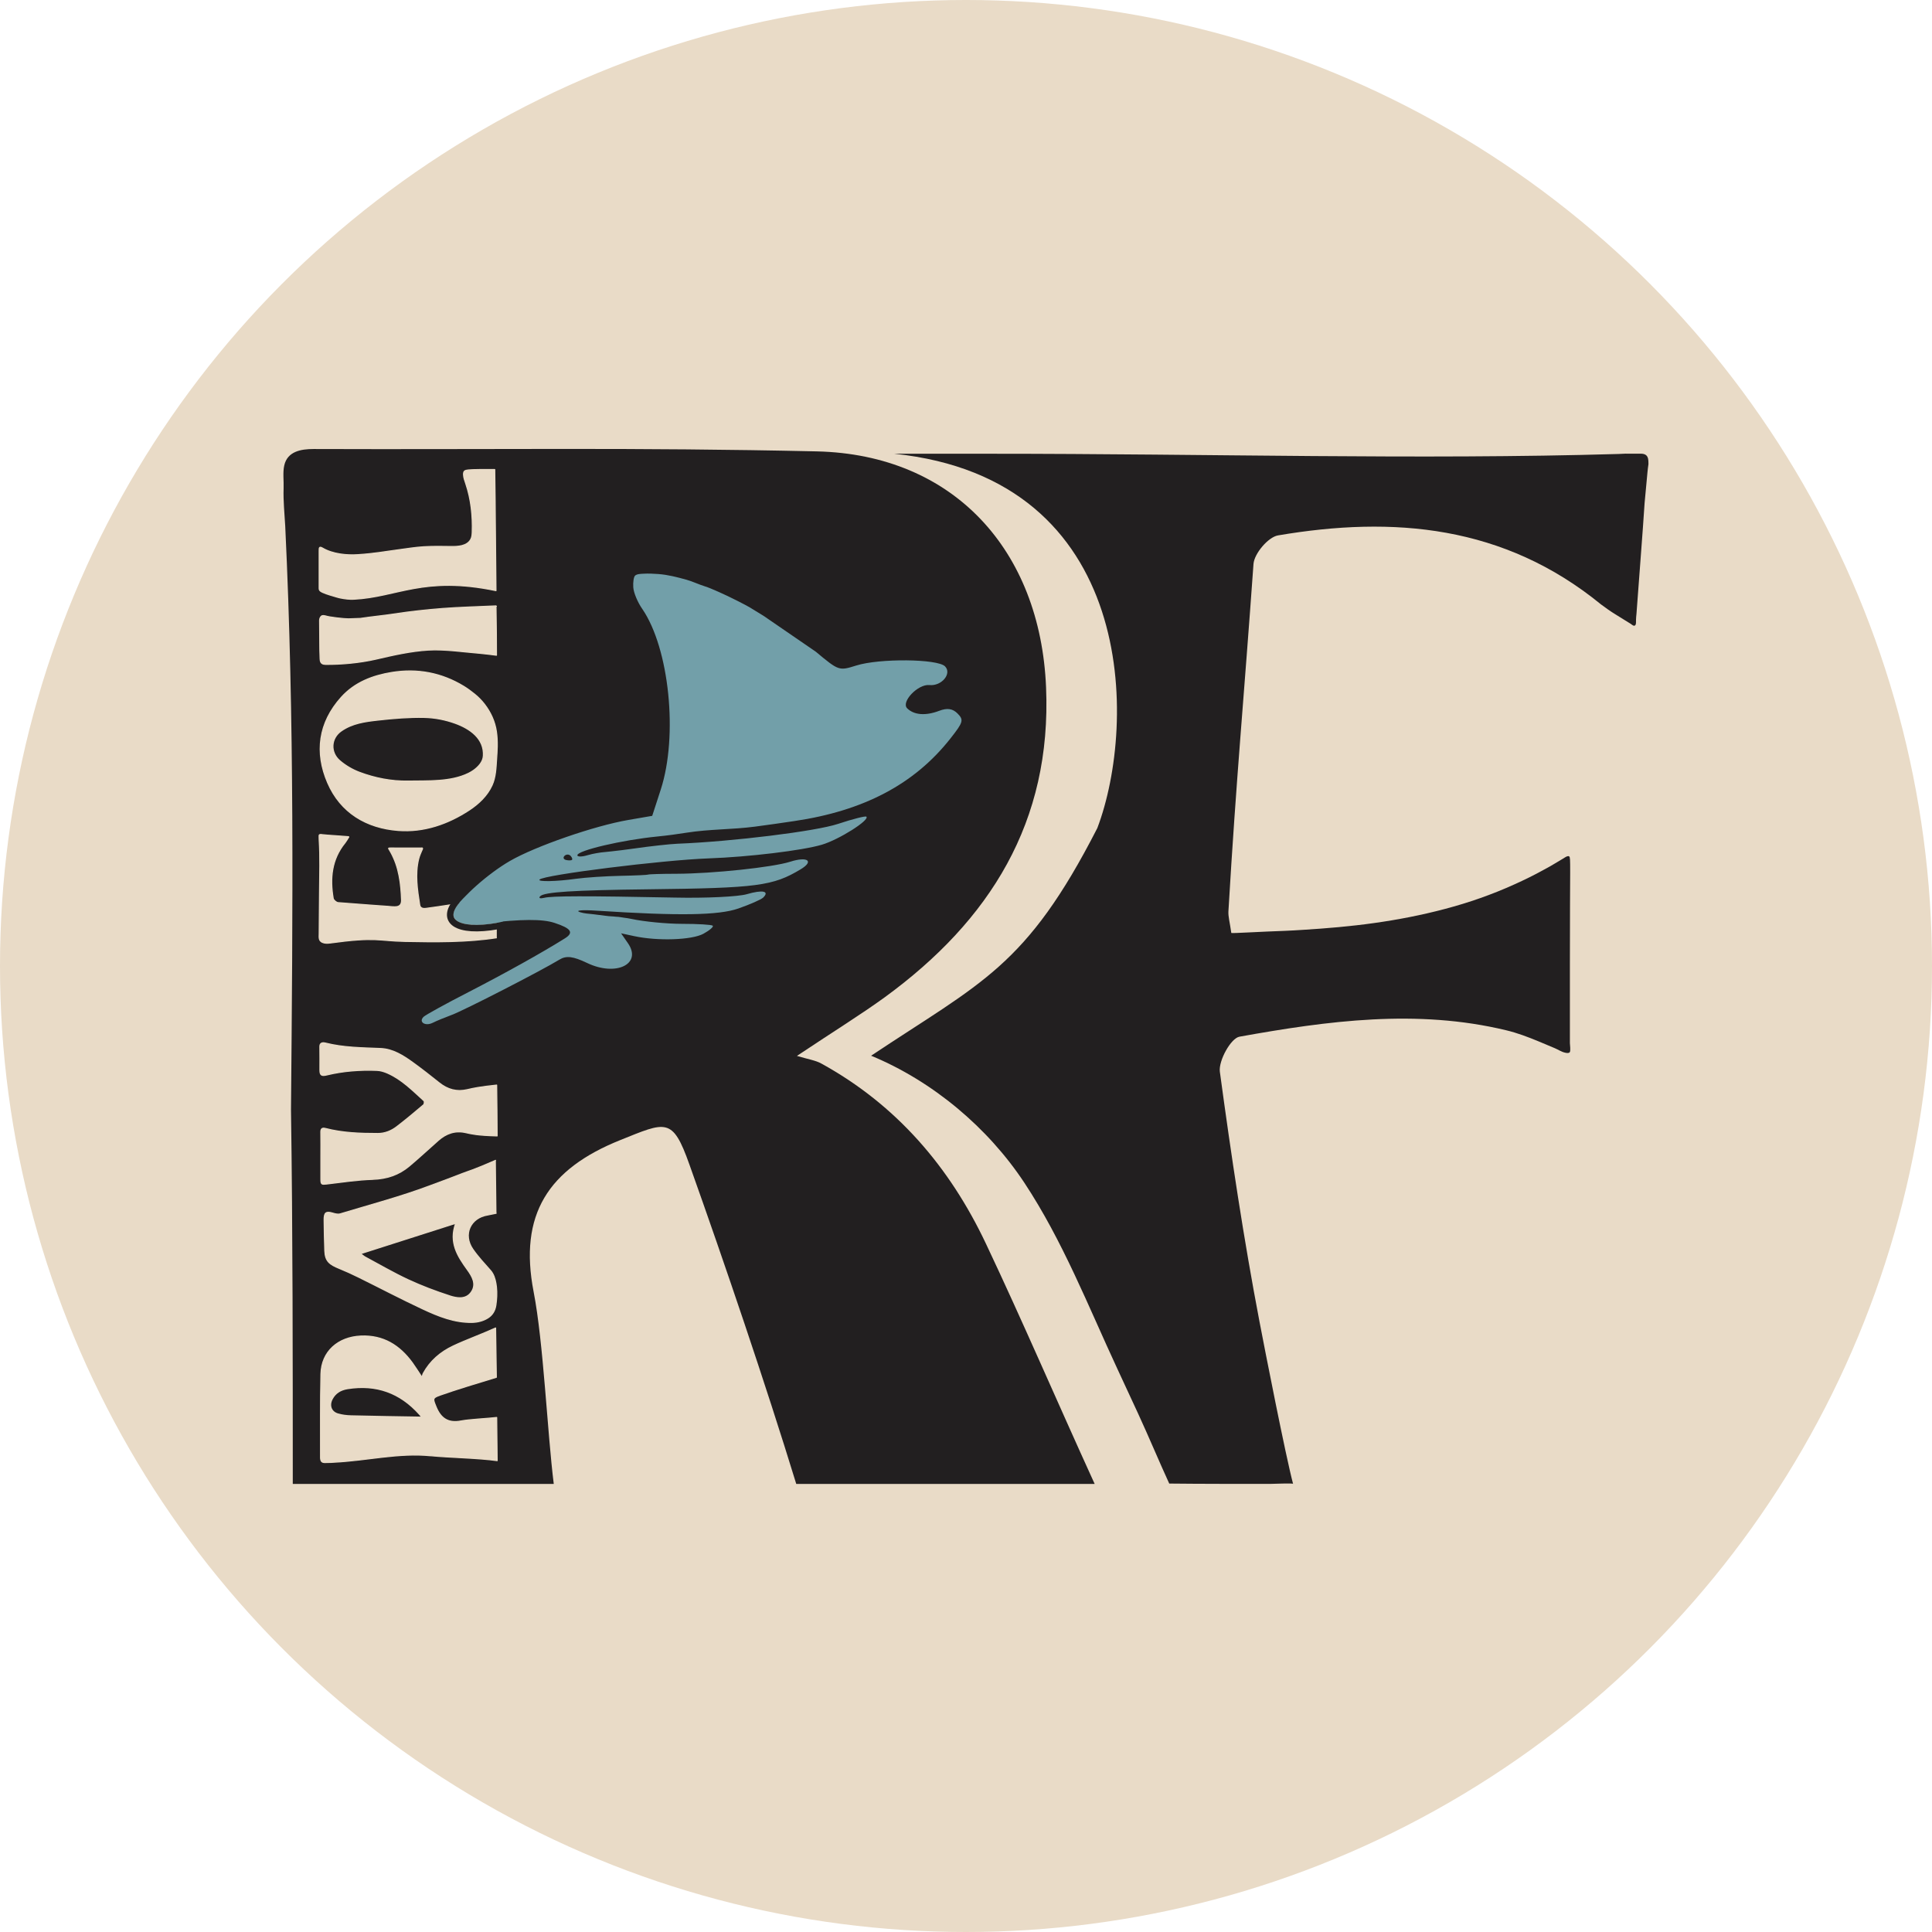 <?xml version="1.0" encoding="UTF-8" standalone="no"?><svg width="1786" height="1786" viewBox="0 0 1786 1786" fill="none" xmlns="http://www.w3.org/2000/svg">
<circle cx="893" cy="893" r="893" fill="#E9DBC7"/>
<path d="M871 523L531 513L549 745.5L349 793L367 1022L629 969.5L846.5 835.5L950 680L871 523Z" fill="#729FA9"/>
<path fill-rule="evenodd" clip-rule="evenodd" d="M805.225 975.911C862.121 999.435 913.068 1042.18 946.918 1093.33C982.41 1147.01 1005.93 1207.33 1032.95 1265.45C1039.37 1279.27 1045.8 1293.01 1052.16 1306.89C1062.08 1328.37 1071.93 1352.03 1080.88 1371.45C1096.41 1371.59 1112 1371.72 1127.52 1371.72H1175.46C1177.44 1371.72 1195.16 1370.97 1195.36 1371.72C1188.45 1345.67 1169.31 1247.95 1164.31 1221.75C1149.68 1145.16 1138.12 1067.96 1127.66 990.682C1126.36 980.493 1137.92 959.635 1145.85 958.336C1227.57 943.633 1309.91 932.555 1392.24 952.386C1402.64 954.848 1412.62 958.678 1422.4 962.712C1427.39 964.764 1432.38 966.952 1437.37 969.004C1440.45 970.303 1443.39 972.355 1446.74 973.107C1447.91 973.38 1450.23 973.859 1451.12 972.697C1452.15 971.261 1451.26 965.995 1451.26 964.285V891.524C1451.26 797.7 1452.15 792.913 1450.64 791.75C1449.62 790.861 1447.7 792.024 1446.67 792.639C1444.49 793.938 1442.3 795.375 1439.9 796.742C1435.66 799.341 1431.29 801.871 1426.84 804.196C1418.23 808.983 1409.27 813.36 1400.17 817.463C1379.38 826.9 1357.71 834.491 1335.55 840.303C1314.14 845.979 1292.19 850.219 1270.24 853.297C1248.43 856.374 1226.41 858.22 1204.32 859.588C1193.31 860.34 1182.23 860.751 1171.22 861.161C1168.42 861.161 1138.4 862.939 1138.26 862.46C1136.82 852.271 1135.32 847.347 1135.59 842.492C1142.91 718.168 1149.95 645.475 1158.77 521.288C1159.53 511.646 1172.38 496.533 1181.34 494.96C1288.16 476.769 1390.39 485.523 1480.05 558.763C1484.01 561.703 1489.01 565.328 1493.79 568.2C1496.6 569.978 1499.54 571.688 1502.27 573.466C1503.91 574.491 1505.62 575.517 1507.26 576.543C1508.43 577.295 1510.75 579.757 1511.98 577.569C1512.6 576.406 1512.26 573.944 1512.39 572.645C1512.39 570.867 1512.67 569.294 1512.8 567.516C1514.24 548.026 1515.74 528.468 1517.18 508.979C1518.62 490.036 1519.03 483.95 1520.33 464.87C1521.08 455.433 1522.24 445.928 1522.99 436.354C1523.13 433.892 1523.61 431.567 1523.88 429.037C1523.88 427.737 1523.88 425.549 1523.47 423.771C1522.86 421.583 1521.56 419.531 1517.18 419.394H1508.84C1504.73 419.258 1500.63 419.394 1496.39 419.668C1310.59 425.07 1121.98 419.463 915.051 419.463H826.698C1051.21 442.714 1051.21 668.384 1014.41 765.49C948.628 894.054 907.597 907.731 805.02 976.116L805.225 975.911Z" fill="#221F20"/>
<path fill-rule="evenodd" clip-rule="evenodd" d="M527.321 791.036C528.757 792.472 529.441 794.25 528.757 794.865C528.142 795.481 525.68 795.549 523.286 795.002C520.961 794.455 520.277 792.745 521.85 791.172C523.423 789.668 525.817 789.6 527.321 791.036Z" fill="#221F20"/>
<path fill-rule="evenodd" clip-rule="evenodd" d="M709.612 571.877C706.124 569.279 701.693 566.825 698 564.5C694.581 562.312 692.242 560.936 688.618 559.021C679.865 554.439 670.975 550.062 661.879 546.096C658.529 544.66 655.178 543.156 651.69 542.061C645.946 540.283 640.407 537.548 634.594 535.907C625.841 533.513 617.634 531.325 608.471 530.641C603.889 530.299 599.307 530.094 594.726 530.368C592.469 530.504 588.708 530.504 586.998 532.214C585.835 533.377 585.083 538.232 585.425 542.95C585.699 547.737 589.392 556.696 593.7 562.85C618.729 599.3 627.003 680.131 610.796 729.983L602.932 754.191L580.707 758.021C549.386 763.423 494.952 782.298 471.496 795.838C451.322 807.463 426.088 829.893 421.301 840.356C416.72 850.477 427.593 855.811 448.177 853.486C482.369 849.588 501.38 849.452 512.595 853.144C528.05 858.205 530.717 862.103 522.238 867.437C500.696 880.909 467.393 899.441 433.2 917.084C412.001 927.957 393.264 938.283 391.554 939.993C386.699 944.78 393.058 948.952 399.965 945.532C403.316 943.823 411.317 940.54 417.609 938.215C428.755 934.112 499.807 897.663 517.109 887.132C523.537 883.234 529.692 883.986 542.753 890.209C569.423 902.997 593.837 891.235 580.501 871.95L574.142 862.787L586.246 865.385C608.061 870.104 639.586 869.01 650.254 863.197C655.998 860.051 659.896 856.7 658.871 855.743C657.845 854.786 645.262 854.033 630.833 854.033C616.404 854.033 595.204 851.982 583.579 849.451C581.322 848.973 579.134 848.631 576.877 848.357C574.62 848.084 572.022 847.468 569.697 847.468C566.619 847.058 563.474 847.126 560.396 846.648C556.43 846.101 552.464 845.622 548.429 845.143C544.257 844.665 540.086 844.528 536.12 843.228C531.196 841.587 538.171 840.972 551.643 841.861C627.687 846.784 664.341 846.237 682.668 839.809C693.405 836.048 703.663 831.535 705.509 829.757C711.664 823.739 704.962 822.371 690.396 826.611C682.463 828.936 652.648 830.372 623.994 829.757C540.428 828.115 510.339 828.184 503.09 829.962C499.329 830.919 497.687 830.304 499.329 828.526C503.09 824.628 529.281 822.918 599.512 822.098C700.038 820.935 714.536 819.02 740.112 803.634C752.831 796.043 746.608 791.461 730.538 796.59C714.262 801.787 659.076 807.6 625.43 807.737C611.411 807.737 599.581 808.147 599.239 808.489C598.829 808.831 587.272 809.378 573.526 809.651C559.781 809.925 541.249 811.156 532.359 812.387C514.373 814.917 496.593 815.259 498.782 813.071C503.227 808.694 612.095 795.086 655.178 793.513C692.037 792.213 741.958 786.195 759.807 780.861C775.535 776.211 804.12 758.158 800.906 754.944C800.085 754.123 788.255 757.132 774.646 761.645C754.062 768.484 677.403 777.921 626.251 779.972C619.344 780.246 601.222 782.229 586.041 784.417C570.859 786.606 555.541 788.042 555.541 788.042C555.541 788.042 548.361 788.999 543.163 790.572C537.966 792.145 533.726 792.145 533.726 790.641C533.726 786.195 575.236 776.485 607.855 773.271C616.951 772.382 625.977 771.151 635.004 769.715C655.793 766.432 676.924 766.911 697.85 764.176C709.954 762.603 722.058 760.825 734.094 759.047C798.444 749.61 845.288 724.923 878.454 682.866C890.49 667.616 891.106 665.565 885.225 659.615C880.711 655.033 875.651 654.281 868.265 657.085C855.682 661.872 845.014 661.051 838.654 654.828C832.636 648.947 848.57 632.193 859.17 633.287C870.453 634.449 880.232 622.687 873.599 615.985C866.692 609.01 813.01 608.463 791.537 615.233C775.535 620.225 775.467 620.225 754.131 602.445L709.612 571.877ZM269 1026C270.653 840.098 272.294 666.81 263.677 486.411C263.062 474.922 261.763 462.955 262.173 451.466C262.446 444.765 261.284 436.763 262.788 430.199C265.729 417.274 278.175 415.085 289.869 415.085C458.027 415.701 587.001 413.513 755.16 417.274C881.33 420.214 961.75 508.431 967.016 635.422C972.282 759.745 915.18 850.902 818.005 921.818C795.575 938.093 771.845 952.659 736.696 976.115C747.569 979.329 753.86 980.218 759.126 983.09C828.878 1021.39 877.91 1078.9 911.351 1149.54C945.338 1221.34 976.521 1294.17 1011.94 1371.79H736.08C707.632 1279.06 669.884 1167.87 637.332 1076.57C621.672 1032.46 615.928 1036.84 573.187 1054.01C506.854 1080.68 479.432 1122.73 493.314 1194.26C502.409 1240.97 505.965 1324.47 511.915 1371.79H270.653C270.653 1261 270.653 1136.5 269 1026Z" fill="#221F20"/>
<path d="M458.499 546C458.038 508.682 457.98 474.454 457.349 434.053C452.493 433.931 436.371 434.004 432.996 434.441C429.864 434.83 428.431 435.194 428.504 438.666C428.553 441.555 429.67 444.372 430.568 447.067C435.448 461.61 437.051 476.712 436.541 491.984C436.468 494.315 436.274 496.743 435.108 498.758C431.636 504.901 423.357 505.313 417.117 505.216C408.546 505.046 400.17 504.949 391.575 505.459C384.218 505.896 376.813 507.11 369.529 508.081C355.641 509.902 346.803 511.723 330.706 512.767C320.873 513.423 307.713 512.306 298.147 506.673C295.039 504.852 295.039 506.479 295.039 509.368C295.088 522.722 295.039 530.37 295.039 543.724C295.039 544.889 295.306 545.715 296.253 546.467C298.244 548.046 305.018 550.109 307.47 550.789C309.898 551.469 312.229 552.319 314.73 552.804C318.736 553.581 322.864 554.14 326.943 553.946C367.222 551.979 391.56 532.063 458.499 546Z" fill="#E9DBC7" stroke="#E9DBC7" stroke-linejoin="round"/>
<path d="M301.013 569.41C299.484 569.119 298.051 568.658 296.886 569.799C295.89 570.77 295.453 572.275 295.453 573.587C295.502 580.749 295.526 588.057 295.623 595.511C295.672 599.396 295.647 603.256 295.866 607.141C295.987 609.181 295.72 611.973 297.614 613.308C298.585 613.988 299.702 614.134 300.867 614.158C315.532 614.352 333.135 612.653 347.363 609.375C363.388 605.66 379.655 601.921 395.971 600.95C411.121 600.051 428.918 602.771 444.19 603.985C448.585 604.325 454.242 605.174 458.952 605.709C458.952 590.534 458.855 580.822 458.515 560.111C443.583 560.816 424.305 561.325 409.422 562.491C394.635 563.656 379.849 565.21 365.209 567.468C355.108 569.022 343.163 570.139 333.062 571.693C329.445 571.838 327.114 571.96 322.234 572.081C318.543 572.178 304.228 570.545 301.013 569.41Z" fill="#E9DBC7" stroke="#E9DBC7" stroke-linejoin="round"/>
<path d="M344.522 1090.21C357.487 1089.82 368.68 1086.11 378.392 1077.9C387.496 1070.23 396.237 1062.12 405.148 1054.23C412.432 1047.79 420.687 1044.83 430.496 1047.02C435.716 1048.18 440.742 1049.57 459.558 1050.08C459.558 1034.39 459.291 1018.17 459.121 1003.07C443.485 1004.75 437.901 1005.91 432.001 1007.3C422.192 1009.6 413.719 1007.2 405.973 1000.98C398.01 994.598 389.973 988.309 381.694 982.312C372.734 975.83 363.265 969.76 351.903 969.274C334.761 968.546 317.595 968.497 300.818 964.248C297.807 963.495 295.622 964.297 295.695 967.574C295.841 974.786 295.719 981.972 295.744 989.183C295.744 994.088 297.37 994.865 302.154 993.699C317.401 990.009 332.916 988.916 348.552 989.499C351.733 989.62 355.035 990.64 357.972 991.903C371.326 997.706 381.354 1008.02 391.915 1017.59C392.498 1018.12 392.304 1020.7 391.6 1021.28C383.418 1028.2 375.211 1035.14 366.689 1041.63C361.663 1045.46 355.86 1047.84 349.256 1047.84C332.989 1047.84 316.794 1047.31 300.94 1043.21C297.977 1042.43 296.521 1043.28 296.593 1046.63C296.739 1054.08 296.642 1061.56 296.642 1069.04C296.642 1075.98 296.642 1082.93 296.642 1089.87C296.642 1094.92 297.2 1095.09 302.008 1094.53C316.163 1092.88 330.294 1090.67 344.497 1090.24L344.522 1090.21Z" fill="#E9DBC7" stroke="#E9DBC7" stroke-linejoin="round"/>
<path d="M458.402 1072.54C436.696 1082.05 433.005 1082.66 427.785 1084.72C417.612 1088.75 407.293 1092.47 397.047 1096.31C370.096 1106.41 342.126 1113.81 314.52 1122.14C312.481 1122.75 309.883 1122.14 307.722 1121.48C301.191 1119.49 299.515 1121.05 299.637 1128.09C299.783 1137.48 299.855 1145.96 300.268 1156.35C300.632 1165.94 304.687 1168.93 313.598 1172.54C319.716 1175.02 325.762 1177.79 331.686 1180.73C351.474 1190.49 370.995 1200.78 390.977 1210.1C405.302 1216.78 420.064 1222.78 436.428 1222.46C441.527 1222.37 446.674 1221.1 450.996 1218.36C455.318 1215.62 457.673 1211.61 458.426 1206.44C459.227 1200.95 459.543 1195.34 458.936 1189.83C458.474 1185.61 457.552 1180.9 455.342 1177.11C454.808 1176.21 454.225 1175.36 453.546 1174.58C447.888 1168.15 441.964 1161.86 437.108 1154.84C427.761 1141.34 434.753 1125.73 450.802 1123.18C451.166 1123.13 458.571 1121.65 458.96 1121.53M415.596 1197.89C402.607 1193.69 389.714 1188.81 377.332 1183.06C363.759 1176.74 350.77 1169.14 337.562 1162.05C336.493 1161.5 335.595 1160.62 333.337 1158.95C363.08 1149.45 391.584 1140.32 421.254 1130.86C414.795 1148.46 422.953 1161.21 432.034 1173.76C436.55 1180 440.75 1187.06 435.676 1194.42C430.723 1201.61 422.322 1200.1 415.596 1197.92V1197.89Z" fill="#E9DBC7"/>
<path d="M458.402 1072.54C436.696 1082.05 433.005 1082.66 427.785 1084.72C417.612 1088.75 407.293 1092.47 397.047 1096.31C370.096 1106.41 342.126 1113.81 314.52 1122.14C312.481 1122.75 309.883 1122.14 307.722 1121.48C301.191 1119.49 299.515 1121.05 299.637 1128.09C299.783 1137.48 299.855 1145.96 300.268 1156.35C300.632 1165.94 304.687 1168.93 313.598 1172.54C319.716 1175.02 325.762 1177.79 331.686 1180.73C351.474 1190.49 370.995 1200.78 390.977 1210.1C405.302 1216.78 420.064 1222.78 436.428 1222.46C441.527 1222.37 446.674 1221.1 450.996 1218.36C455.318 1215.62 457.673 1211.61 458.426 1206.44C459.227 1200.95 459.543 1195.34 458.936 1189.83C458.474 1185.61 457.552 1180.9 455.342 1177.11C454.808 1176.21 454.225 1175.36 453.546 1174.58C447.888 1168.15 441.964 1161.86 437.108 1154.84C427.761 1141.34 434.753 1125.73 450.802 1123.18C451.166 1123.13 458.571 1121.65 458.96 1121.53M415.596 1197.89C402.607 1193.69 389.714 1188.81 377.332 1183.06C363.759 1176.74 350.77 1169.14 337.562 1162.05C336.493 1161.5 335.595 1160.62 333.337 1158.95C363.08 1149.45 391.584 1140.32 421.254 1130.86C414.795 1148.46 422.953 1161.21 432.034 1173.76C436.55 1180 440.75 1187.06 435.676 1194.42C430.723 1201.61 422.322 1200.1 415.596 1197.92V1197.89Z" stroke="#E9DBC7" stroke-linejoin="round"/>
<path d="M438.678 641.644C445.646 647.228 451.182 654.512 454.873 662.621C458.976 671.702 459.826 680.346 459.68 690.155C459.631 694.136 459.292 698.094 459.049 702.076C458.515 710.161 458.248 718.489 454.897 725.87C450.551 735.46 442.587 743.036 433.895 748.766C414.253 761.707 391.916 769.5 368.219 767.704C338.792 765.47 314.876 751.315 302.931 723.685C290.791 695.617 294.36 668.084 315.532 644.582C327.939 630.815 344.425 624.502 362.294 621.613C385.87 617.801 408.134 622.026 428.529 634.384C432.098 636.545 435.449 639.046 438.702 641.668L438.678 641.644ZM446.836 698.919C447.88 682.725 434.381 673.523 420.784 668.594C411.703 665.316 401.967 663.423 392.304 663.204C378.076 662.888 363.848 664.078 349.717 665.656C337.578 666.992 325.729 668.521 315.435 675.732C305.82 682.458 305.116 695.448 314.026 703.144C319.319 707.709 325.753 711.496 332.285 713.949C346.658 719.339 361.906 722.349 377.275 722.058C395.339 721.718 416.535 723.053 433.167 714.847C434.623 714.119 436.177 713.22 437.707 712.152C442.272 708.923 446.472 704.285 446.812 698.919H446.836Z" fill="#E9DBC7" stroke="#E9DBC7" stroke-linejoin="round"/>
<path fill-rule="evenodd" clip-rule="evenodd" d="M459.349 828.088C454.5 829 437.983 832.58 433.467 833.454C420.259 835.979 406.929 837.97 393.6 839.767C391.852 839.985 388.525 839.937 388.015 836.635C385.83 822.479 383.572 808.324 386.996 794.121C387.408 792.324 388.088 790.6 388.768 788.925C389.132 788.075 389.496 787.201 389.861 786.351C390.079 785.817 390.443 785.307 390.565 784.725C390.613 784.53 390.686 784.118 390.492 783.972C390.249 783.802 389.326 783.972 389.035 783.972H376.483C360.288 783.972 359.462 783.826 359.268 784.069C359.123 784.239 359.317 784.579 359.414 784.749C359.632 785.137 359.875 785.502 360.118 785.914C360.555 786.643 360.992 787.395 361.405 788.172C362.23 789.653 362.983 791.207 363.687 792.785C365.314 796.379 366.625 800.118 367.62 803.93C368.592 807.62 369.32 811.408 369.854 815.196C370.388 818.959 370.704 822.771 370.947 826.583C371.068 828.477 371.141 830.395 371.214 832.288C371.214 840.082 364.076 838.213 358.467 837.849C353.368 837.509 348.27 837.144 343.195 836.756C332.998 835.979 322.776 835.226 312.578 834.425C310.903 834.304 308.305 832.07 308.038 830.54C304.906 812.112 306.411 794.461 319.037 778.995C319.547 778.315 320.178 777.441 320.664 776.615C320.979 776.13 321.271 775.62 321.562 775.158C321.732 774.867 321.926 774.576 322.096 774.309C322.217 774.114 322.655 773.702 322.266 773.483C322.072 773.386 321.635 773.435 321.416 773.41C321.101 773.41 320.834 773.362 320.542 773.337C317.167 773.095 313.792 772.828 310.442 772.585C307.164 772.342 306.12 772.269 302.842 772.051C301.216 771.929 299.565 771.711 297.914 771.589C297.501 771.589 297.088 771.492 296.651 771.444C296.432 771.444 296.044 771.444 295.753 771.516C295.364 771.614 295.024 771.856 295 772.609V774.042C295 774.746 295 775.45 295.049 776.178C296.093 792.276 295.51 808.64 295.388 824.737C295.316 833.138 295.243 841.515 295.17 849.915C295.121 854.31 295.073 858.705 295.073 863.124C295.073 866.207 294.417 869.388 297.816 871.063C300.026 872.131 302.624 872.059 305.052 871.743C348.221 865.819 349.386 869.801 374.613 870.286C401.879 870.82 431.5 871.209 459.252 866.863" fill="#E9DBC7"/>
<path d="M459.349 828.088C454.5 829 437.983 832.58 433.467 833.454C420.259 835.979 406.929 837.97 393.6 839.767C391.852 839.985 388.525 839.937 388.015 836.635C385.83 822.479 383.572 808.324 386.996 794.121C387.408 792.324 388.088 790.6 388.768 788.925C389.132 788.075 389.496 787.201 389.861 786.351C390.079 785.817 390.443 785.307 390.565 784.725C390.613 784.53 390.686 784.118 390.492 783.972C390.249 783.802 389.326 783.972 389.035 783.972H376.483C360.288 783.972 359.462 783.826 359.268 784.069C359.123 784.239 359.317 784.579 359.414 784.749C359.632 785.137 359.875 785.502 360.118 785.914C360.555 786.643 360.992 787.395 361.405 788.172C362.23 789.653 362.983 791.207 363.687 792.785C365.314 796.379 366.625 800.118 367.62 803.93C368.592 807.62 369.32 811.408 369.854 815.196C370.388 818.959 370.704 822.771 370.947 826.583C371.068 828.477 371.141 830.395 371.214 832.288C371.214 840.082 364.076 838.213 358.467 837.849C353.368 837.509 348.27 837.144 343.195 836.756C332.998 835.979 322.776 835.226 312.578 834.425C310.903 834.304 308.305 832.07 308.038 830.54C304.906 812.112 306.411 794.461 319.037 778.995C319.547 778.315 320.178 777.441 320.664 776.615C320.979 776.13 321.271 775.62 321.562 775.158C321.732 774.867 321.926 774.576 322.096 774.309C322.217 774.114 322.655 773.702 322.266 773.483C322.072 773.386 321.635 773.435 321.416 773.41C321.101 773.41 320.834 773.362 320.542 773.337C317.167 773.095 313.792 772.828 310.442 772.585C307.164 772.342 306.12 772.269 302.842 772.051C301.216 771.929 299.565 771.711 297.914 771.589C297.501 771.589 297.088 771.492 296.651 771.444C296.432 771.444 296.044 771.444 295.753 771.516C295.364 771.614 295.024 771.856 295 772.609V774.042C295 774.746 295 775.45 295.049 776.178C296.093 792.276 295.51 808.64 295.388 824.737C295.316 833.138 295.243 841.515 295.17 849.915C295.121 854.31 295.073 858.705 295.073 863.124C295.073 866.207 294.417 869.388 297.816 871.063C300.026 872.131 302.624 872.059 305.052 871.743C348.221 865.819 349.386 869.801 374.613 870.286C401.879 870.82 431.5 871.209 459.252 866.863" stroke="#E9DBC7" stroke-linejoin="round"/>
<path fill-rule="evenodd" clip-rule="evenodd" d="M398.184 1345.75C368.296 1342.79 338.869 1350.27 308.98 1351.7C307.087 1351.8 305.096 1352.02 303.178 1351.95C302.061 1351.9 299.924 1352.14 298.832 1351.87C296.695 1351.39 296.331 1349.32 296.331 1347.38C296.428 1319.51 296.064 1298.12 296.695 1270.24C297.18 1249.34 312.622 1235.96 333.673 1235.09C354.286 1234.21 369.388 1243.68 381.14 1259.78C383.835 1263.49 386.263 1267.43 390.147 1273.25C390.681 1271.46 390.827 1270.41 391.313 1269.54C397.65 1257.98 407.192 1249.85 418.894 1244.31C430.791 1238.68 445.286 1233.51 458.155 1227.63L458.834 1273.21C443.465 1277.92 421.929 1284.33 406.779 1289.72C399.471 1292.31 400.199 1293.26 403.04 1300.35C407.459 1311.35 414.427 1315.89 426.3 1313.58C434.045 1312.08 451.308 1311.33 459.15 1310.35L459.587 1350.27C443.295 1347.87 415.131 1347.38 398.184 1345.71V1345.75Z" fill="#E9DBC7" stroke="#E9DBC7" stroke-linejoin="round"/>
<path d="M388.297 1312.93C367.004 1312.56 345.687 1312.27 324.393 1311.74C320.144 1311.64 315.774 1311.11 311.719 1309.92C303.464 1307.49 300.381 1299.31 304.435 1291.61C307.883 1285.01 313.662 1281.61 320.776 1280.47C347.605 1276.22 370.112 1284.23 388.225 1304.53C389.269 1305.69 390.215 1306.93 391.259 1308.1C392.255 1309.26 393.299 1310.4 395.533 1312.9C392.061 1312.9 390.191 1312.93 388.322 1312.9L388.297 1312.93Z" fill="#E9DBC7" stroke="#E9DBC7" stroke-linejoin="round"/>
<path d="M430.5 828.5C400.501 855.5 436.5 858.5 462.5 852.5C488.5 846.5 460.5 801.5 430.5 828.5Z" fill="#729FA9"/>
<path d="M422.501 832.5C406.501 851 421.5 863 460.501 856" stroke="#221F20" stroke-width="6"/>
<path d="M390.521 1313.7C368.511 1313.32 346.475 1313.02 324.465 1312.47C320.073 1312.37 315.556 1311.81 311.364 1310.59C302.831 1308.08 299.644 1299.62 303.835 1291.66C307.399 1284.84 313.372 1281.32 320.726 1280.14C348.458 1275.75 371.723 1284.03 390.446 1305.01C391.525 1306.22 392.504 1307.5 393.583 1308.7C394.612 1309.91 395.691 1311.09 398 1313.67C394.411 1313.67 392.479 1313.7 390.546 1313.67L390.521 1313.7Z" fill="#221F20" stroke="#E9DBC7" stroke-width="8.269" stroke-linejoin="round"/>
</svg>
